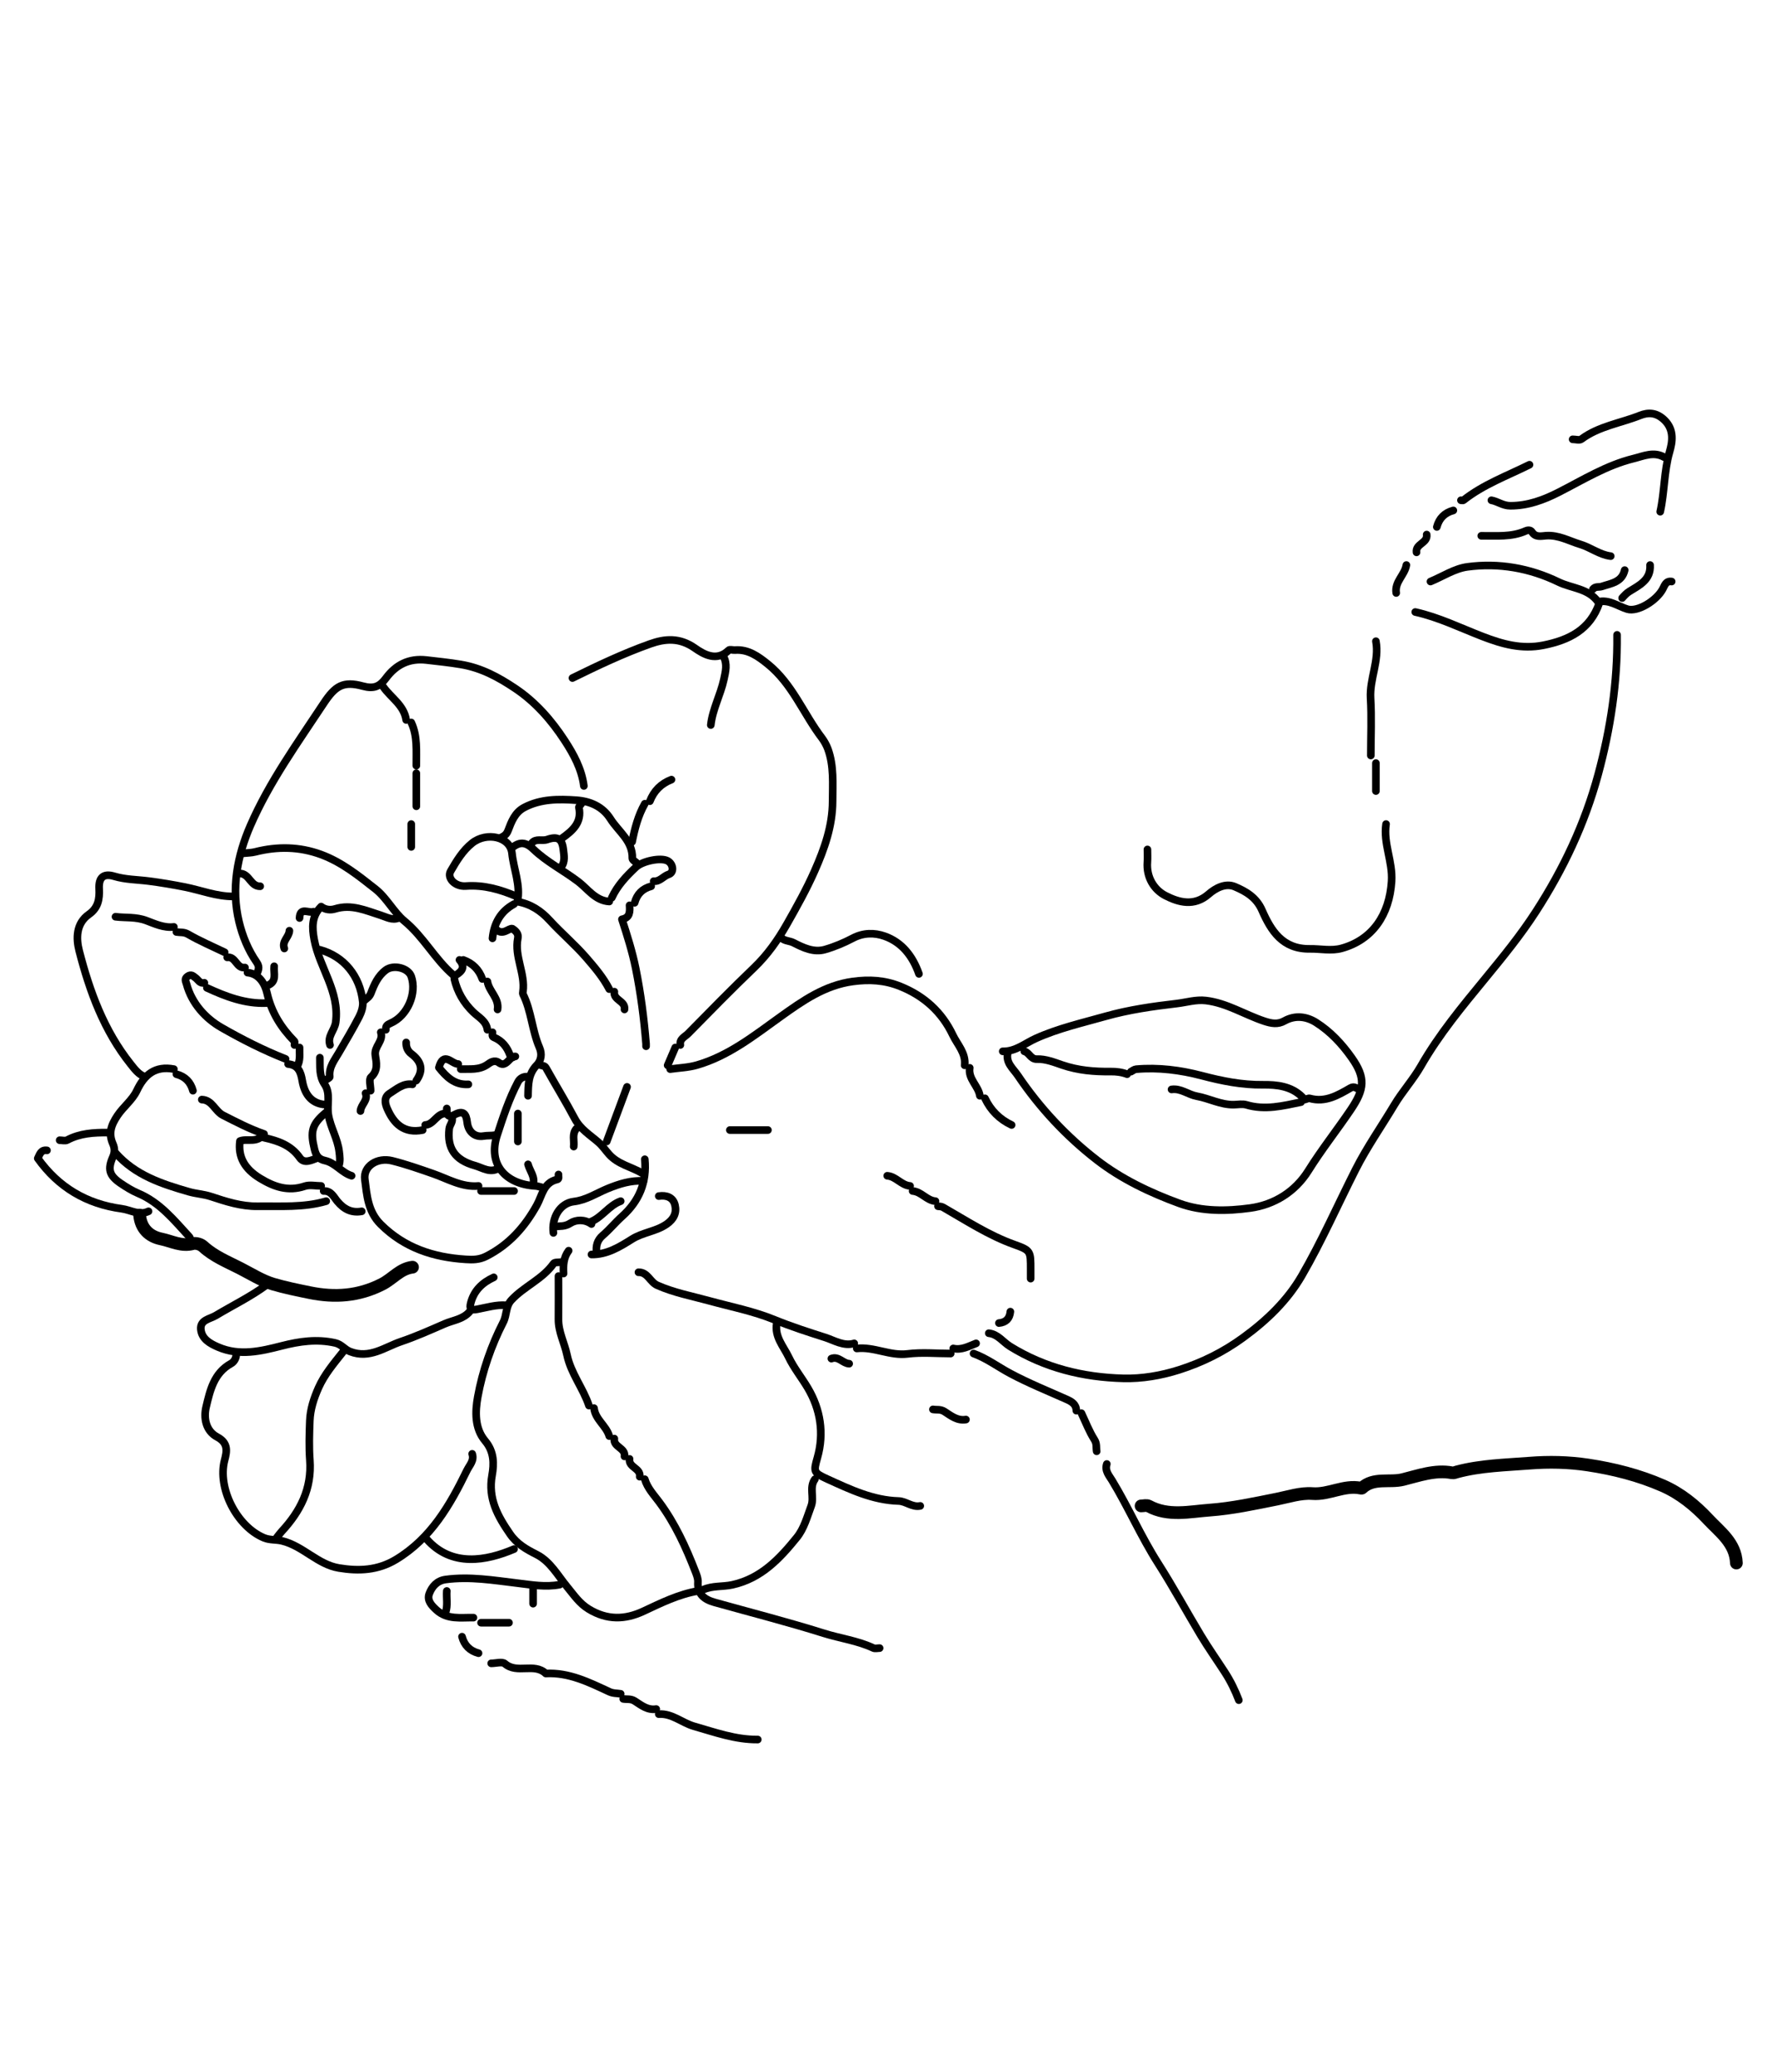 <svg version="1.1" id="Layer_1" xmlns="http://www.w3.org/2000/svg" xmlns:xlink="http://www.w3.org/1999/xlink" x="0px" y="0px"
	 width="100%" viewBox="0 0 700 816" enable-background="new 0 0 700 816" xml:space="preserve">
<path fill="none" opacity="1" stroke="#000000" stroke-linecap="round" stroke-linejoin="round" stroke-width="3"
	d="
M637,250 
	C637.215,268.704 634.424,286.978 629.539,305.011 
	C624.296,324.369 615.862,342.219 605.007,359.005 
	C599.048,368.22 592.156,376.671 585.187,385.153 
	C576.106,396.205 566.923,407.241 559.711,419.834 
	C556.722,425.052 552.354,429.909 549.231,435.138 
	C544.177,443.598 538.478,451.699 534.018,460.509 
	C526.95,474.474 520.622,488.86 512.791,502.379 
	C507.157,512.103 499.031,519.937 489.676,526.742 
	C481.818,532.458 473.504,536.549 464.476,539.425 
	C457.377,541.686 449.814,542.968 442.506,542.778 
	C426.719,542.368 411.633,538.7 397.88,530.193 
	C395.114,528.482 393.091,525.379 389.5,525 
"/>
<path fill="none" opacity="1" stroke="#000000" stroke-linecap="round" stroke-linejoin="round" stroke-width="5"
	d="
M684,615.5 
	C683.696,607.553 677.393,603.139 672.788,598.198 
	C667.816,592.865 661.896,588.045 654.987,585.03 
	C645.565,580.918 635.711,578.429 625.517,576.886 
	C617.825,575.722 610.117,575.577 602.513,576.172 
	C592.994,576.918 583.343,577.103 574.022,579.584 
	C573.349,579.764 572.646,580.093 572.006,579.97 
	C565.291,578.68 558.685,581.135 552.652,582.618 
	C547.325,583.927 541.088,581.68 536.49,585.99 
	C536.401,586.073 536.161,586.029 536.001,585.996 
	C529.455,584.656 523.551,588.644 516.989,588.15 
	C512.346,587.8 507.592,589.403 503.062,590.311 
	C494.236,592.081 485.33,594.018 476.475,594.66 
	C468.625,595.228 460.216,597.271 452.469,593.056 
	C451.698,592.636 450.5,593 449.5,593 
"/>
<path fill="none" opacity="1" stroke="#000000" stroke-linecap="round" stroke-linejoin="round" stroke-width="3"
	d="
M397,414.5 
	C396.05,418.515 399.066,420.717 400.963,423.525 
	C409.587,436.295 420.044,447.485 432.13,456.833 
	C441.805,464.316 453.041,469.657 464.55,473.863 
	C473.496,477.133 483.262,476.975 492.461,475.716 
	C501.888,474.427 510.181,469.347 515.421,460.951 
	C520.576,452.691 526.621,445.086 532.061,437.041 
	C537.581,428.876 538.011,424.402 532.464,416.525 
	C528.63,411.081 524.034,406.17 518.421,402.625 
	C514.731,400.294 510.255,399.627 506.004,402.008 
	C503.314,403.515 500.833,403.049 497.968,402.097 
	C490.26,399.535 483.263,394.961 475.001,393.994 
	C471.091,393.536 467.313,394.749 463.522,395.189 
	C454.122,396.28 444.635,397.63 435.555,400.196 
	C426.302,402.811 416.837,404.944 407.975,408.945 
	C403.755,410.85 400.023,414.126 395,414 
"/>
<path fill="none" opacity="1" stroke="#000000" stroke-linecap="round" stroke-linejoin="round" stroke-width="3"
	d="
M546,324.5 
	C544.855,332.161 548.667,339.26 548.179,347.011 
	C547.347,360.206 540.659,370.096 528.485,373.446 
	C524.412,374.567 520.155,373.585 516.002,373.648 
	C505.239,373.81 500.69,366.543 497.135,358.441 
	C494.913,353.378 490.789,351.013 486.431,349.163 
	C482.765,347.607 478.825,349.726 476.096,352.11 
	C470.406,357.082 464.272,355.334 459.148,352.712 
	C454.584,350.377 451.531,345.47 451.981,339.499 
	C452.106,337.841 452,336.167 452,334.5 
"/>
<path fill="none" opacity="1" stroke="#000000" stroke-linecap="round" stroke-linejoin="round" stroke-width="3"
	d="
M105,506 
	C98.711,510.629 91.682,514.025 85.015,518.025 
	C82.672,519.431 78.761,519.732 79.119,523.489 
	C79.483,527.303 82.771,529.101 86.006,530.487 
	C94.397,534.082 102.725,532.089 110.993,529.974 
	C117.951,528.194 124.81,527.197 132.04,528.823 
	C134.561,529.391 135.676,531.363 137.912,532.227 
	C145.637,535.212 151.578,530.457 157.935,528.308 
	C163.745,526.345 169.463,523.782 175.137,521.314 
	C178.511,519.847 182.367,519.555 185,516.5 
"/>
<path fill="none" opacity="1" stroke="#000000" stroke-linecap="round" stroke-linejoin="round" stroke-width="3"
	d="
M380,419.5 
	C380.56,414.727 377.134,411.365 375.332,407.58 
	C371.045,398.576 364.057,392.189 354.547,388.383 
	C348.393,385.92 342.349,385.634 335.998,386.485 
	C324.915,387.969 316.233,394.07 307.417,400.384 
	C297.096,407.777 287.008,415.839 274.48,419.43 
	C271.113,420.395 267.5,420.5 264,421 
"/>
<path fill="none" opacity="1" stroke="#000000" stroke-linecap="round" stroke-linejoin="round" stroke-width="3"
	d="
M268,411.5 
	C267.599,409.066 269.8,408.294 271.037,407.037 
	C279.633,398.301 288.202,389.53 297.049,381.052 
	C302.305,376.015 306.404,370.191 309.945,363.969 
	C313.852,357.105 317.711,350.167 320.903,342.957 
	C324.755,334.254 327.966,325.235 327.977,315.5 
	C327.985,308.612 328.574,301.696 326.133,294.952 
	C325.55,293.34 324.542,291.638 323.795,290.656 
	C316.507,281.073 312.136,269.312 302.476,261.529 
	C298.718,258.501 294.782,255.601 289.499,255.991 
	C288.671,256.053 287.477,255.639 287.055,256.055 
	C282.285,260.755 277.031,257.528 273.707,255.204 
	C267.669,250.981 261.966,251.466 256.029,253.583 
	C245.55,257.319 235.484,262.088 225.5,267 
"/>
<path fill="none" opacity="1" stroke="#000000" stroke-linecap="round" stroke-linejoin="round" stroke-width="3"
	d="
M221,497 
	C220,497.167 218.49,496.973 218.078,497.555 
	C213.711,503.733 206.458,506.522 201.441,511.945 
	C199.102,514.473 199.731,517.758 198.258,520.632 
	C193.526,529.871 190.069,539.821 188.207,550.038 
	C187.153,555.818 186.916,562.435 191.109,567.408 
	C194.694,571.66 194.649,576.458 193.831,580.969 
	C192.172,590.125 196.064,597.035 200.909,604.063 
	C203.651,608.039 207.28,610.063 211.418,612.161 
	C216.785,614.882 219.735,620.448 223.506,624.995 
	C226.073,628.089 228.211,631.374 231.918,633.635 
	C239.154,638.049 246.218,637.863 253.485,634.468 
	C260.448,631.215 267.319,627.785 275,626.5 
"/>
<path fill="none" opacity="1" stroke="#000000" stroke-linecap="round" stroke-linejoin="round" stroke-width="3"
	d="
M230,309.5 
	C229.141,302.816 225.962,297.006 222.407,291.561 
	C217.208,283.598 210.901,276.405 202.945,271.082 
	C196.444,266.731 189.712,263.024 181.557,261.657 
	C177.034,260.899 172.545,260.44 168.01,259.913 
	C161.121,259.111 155.971,261.752 152.048,267.035 
	C149.614,270.314 147.332,271.384 142.947,270.196 
	C135.222,268.103 132.11,270.001 127.491,276.994 
	C117.18,292.607 106.153,307.859 98.653,325.067 
	C93.435,337.04 91.024,349.924 94.158,362.962 
	C95.499,368.543 97.75,374.127 101.105,378.927 
	C102.573,381.029 101.575,382.333 101,384 
"/>
<path fill="none" opacity="1" stroke="#000000" stroke-linecap="round" stroke-linejoin="round" stroke-width="3"
	d="
M306,521 
	C304.984,526.339 308.672,530.202 310.68,534.414 
	C312.714,538.681 315.86,542.57 318.26,546.641 
	C323.165,554.962 324.738,564.341 321.996,573.999 
	C320.403,579.607 320.43,579.932 326.012,582.473 
	C334.955,586.543 343.843,590.78 353.998,591.071 
	C356.872,591.154 359.355,593.66 362.5,593 
"/>
<path fill="none" opacity="1" stroke="#000000" stroke-linecap="round" stroke-linejoin="round" stroke-width="3"
	d="
M128.5,473 
	C119.643,475.6 110.543,474.892 101.5,475.011 
	C95.014,475.096 89.027,473.135 82.955,471.136 
	C80.25,470.246 77.311,470.118 74.417,469.288 
	C63.604,466.185 53.223,462.759 45.5,454 
"/>
<path fill="none" opacity="1" stroke="#000000" stroke-linecap="round" stroke-linejoin="round" stroke-width="3"
	d="
M93,534 
	C92.785,535.301 92.03,536.384 90.98,536.964 
	C84.25,540.681 82.729,547.581 81.191,554.045 
	C80.16,558.378 81.037,563.461 85.567,565.875 
	C89.961,568.217 89.419,571.433 88.477,574.994 
	C85.567,585.997 93.302,601.125 103.971,605.569 
	C106.299,606.539 108.697,606.194 111.057,606.764 
	C119.389,608.775 125.086,616.062 133.508,617.453 
	C141.32,618.744 148.842,618.44 156.048,614.08 
	C169.768,605.78 177.262,592.732 183.962,578.981 
	C184.946,576.962 186.896,575.147 186,572.5 
"/>
<path fill="none" opacity="1" stroke="#000000" stroke-linecap="round" stroke-linejoin="round" stroke-width="3"
	d="
M436,576.5 
	C435.104,579.147 436.916,581.074 438.062,582.962 
	C444.535,593.626 449.488,605.088 456.238,615.667 
	C462.114,624.875 467.383,634.57 473.034,643.979 
	C476.007,648.929 479.357,653.651 482.492,658.505 
	C484.726,661.965 486.539,665.647 488,669.5 
"/>
<path fill="none" opacity="1" stroke="#000000" stroke-linecap="round" stroke-linejoin="round" stroke-width="3"
	d="
M630,237.5 
	C626.371,247.939 618.137,252.052 608.016,254.078 
	C599.465,255.789 591.814,253.651 583.956,250.615 
	C575.212,247.236 566.734,243.049 557.5,241 
"/>
<path fill="none" opacity="1" stroke="#000000" stroke-linecap="round" stroke-linejoin="round" stroke-width="3"
	d="
M135,532.5 
	C131.481,536.928 127.808,541.229 125.471,546.487 
	C123.616,550.66 122.218,554.951 122.045,559.502 
	C121.849,564.661 121.688,569.856 122.064,574.995 
	C122.884,586.188 118.324,595.101 111.008,603.007 
	C110.285,603.788 109.667,604.667 109,605.5 
"/>
<path fill="none" opacity="1" stroke="#000000" stroke-linecap="round" stroke-linejoin="round" stroke-width="3"
	d="
M254,582.5 
	C255.028,585.992 257.567,588.648 259.622,591.409 
	C265.925,599.874 270.206,609.288 273.978,619.009 
	C274.471,620.28 275.019,621.689 274.937,622.996 
	C274.634,627.808 277.478,629.866 281.502,630.994 
	C295.831,635.009 310.268,638.679 324.455,643.144 
	C330.947,645.187 337.791,646.037 344.02,648.957 
	C344.704,649.277 345.667,649 346.5,649 
"/>
<path fill="none" opacity="1" stroke="#000000" stroke-linecap="round" stroke-linejoin="round" stroke-width="3"
	d="
M92,353 
	C85.373,353.062 79.269,350.591 72.935,349.323 
	C68.242,348.384 63.351,347.557 58.508,346.94 
	C54,346.365 49.425,346.396 44.981,345.064 
	C40.803,343.811 38.828,345.494 39.052,349.997 
	C39.254,354.056 38.691,357.467 35.034,360.048 
	C29.888,363.677 29.952,369.596 31.201,374.448 
	C35.316,390.425 40.963,405.863 51.468,419.025 
	C53.063,421.023 54.523,423.041 57,424 
"/>
<path fill="none" opacity="1" stroke="#000000" stroke-linecap="round" stroke-linejoin="round" stroke-width="3"
	d="
M655.5,180 
	C651.397,177.698 647.396,179.619 643.517,180.57 
	C632.863,183.183 623.604,188.964 613.941,193.883 
	C608.106,196.853 601.911,199.166 595,199.171 
	C592.048,199.173 590.05,197.478 587.5,197 
"/>
<path fill="none" opacity="1" stroke="#000000" stroke-linecap="round" stroke-linejoin="round" stroke-width="3"
	d="
M658.5,229 
	C656.208,228.687 655.789,230.468 654.973,231.985 
	C652.521,236.545 645.083,241.119 641.041,239.867 
	C637.225,238.686 633.862,235.972 629.5,237 
	C625.704,231.678 619.122,231.702 613.915,229.175 
	C602.672,223.72 590.439,221.556 578.029,223.219 
	C573.018,223.89 568.333,227 563.5,229 
"/>
<path fill="none" opacity="1" stroke="#000000" stroke-linecap="round" stroke-linejoin="round" stroke-width="3"
	d="
M513,432 
	C508.69,427.679 502.936,427.101 497.502,427.164 
	C489.219,427.261 481.396,425.684 473.473,423.604 
	C465.016,421.385 456.315,420.251 447.503,421.036 
	C446.812,421.097 446.167,421.667 445.5,422 
"/>
<path fill="none" opacity="1" stroke="#000000" stroke-linecap="round" stroke-linejoin="round" stroke-width="3"
	d="
M192,405.5 
	C191.573,402.061 188.531,400.6 186.432,398.57 
	C182.62,394.884 180.175,390.604 178.97,385.507 
	C178.853,385.012 179.314,384.585 178.556,383.935 
	C171.27,377.687 166.872,368.921 159.273,362.669 
	C155.156,359.281 152.346,353.604 147.914,350.109 
	C141.277,344.873 134.602,339.496 126.497,336.509 
	C117.952,333.361 109.275,333.237 100.493,335.472 
	C99.044,335.84 97.5,335.833 96,336 
"/>
<path fill="none" opacity="1" stroke="#000000" stroke-linecap="round" stroke-linejoin="round" stroke-width="3"
	d="
M321,582.5 
	C318.666,585.738 320.834,589.573 319.551,593.019 
	C317.955,597.304 316.73,601.914 313.899,605.418 
	C307.131,613.795 299.794,621.594 288.516,624.072 
	C284.692,624.913 280.663,624.351 277,626 
"/>
<path fill="none" opacity="1" stroke="#000000" stroke-linecap="round" stroke-linejoin="round" stroke-width="3"
	d="
M208,431.5 
	C208.094,427.187 208.013,422.931 211.435,419.437 
	C213.217,417.617 213.587,415.024 212.496,412.502 
	C209.569,405.736 209.337,398.139 206.017,391.492 
	C205.884,391.225 205.962,390.828 206.006,390.501 
	C206.969,383.344 202.579,376.705 203.98,369.496 
	C204.227,368.23 203.873,367.013 201.849,365.703 
	C200.5,365.323 198,368.586 195.5,366 
"/>
<path fill="none" opacity="1" stroke="#000000" stroke-linecap="round" stroke-linejoin="round" stroke-width="3"
	d="
M362,383.5 
	C359.573,376.634 355.396,371.093 348.45,368.642 
	C344.485,367.243 340.114,367.243 335.963,369.43 
	C332.475,371.269 328.76,372.822 324.976,373.916 
	C320.563,375.192 316.34,373.168 312.625,371.257 
	C311.08,370.462 309.307,370.602 308,369.5 
"/>
<path fill="none" opacity="1" stroke="#000000" stroke-linecap="round" stroke-linejoin="round" stroke-width="5"
	d="
M162.5,499 
	C157.634,499.567 154.659,503.581 150.585,505.666 
	C141.319,510.409 131.907,511.043 121.997,509.016 
	C117.161,508.027 112.224,507.025 107.6,505.661 
	C103.16,504.351 98.86,501.607 94.546,499.41 
	C89.567,496.876 84.257,494.712 80.095,490.897 
	C78.7,489.618 76.703,489.518 76.056,489.699 
	C71.527,490.964 67.602,488.729 63.523,487.889 
	C58.694,486.894 55.504,483.751 55,478.5 
"/>
<path fill="none" opacity="1" stroke="#000000" stroke-linecap="round" stroke-linejoin="round" stroke-width="3"
	d="
M336.5,529 
	C332.335,530.243 328.597,527.796 325.101,526.683 
	C318.399,524.55 311.591,522.351 305.12,519.706 
	C296.744,516.28 287.99,514.599 279.431,512.252 
	C272.542,510.362 265.565,509.072 258.938,506.14 
	C256.005,504.843 255.169,500.914 251.5,501 
"/>
<path fill="none" opacity="1" stroke="#000000" stroke-linecap="round" stroke-linejoin="round" stroke-width="3"
	d="
M212.5,419 
	C213.068,419.941 214.395,419.301 215.047,420.474 
	C218.784,427.194 222.838,433.743 226.436,440.534 
	C228.607,444.631 232.456,446.973 235.693,449.777 
	C237.391,451.248 238.533,453.006 239.927,454.565 
	C243.502,458.562 248.7,459.442 253,462 
"/>
<path fill="none" opacity="1" stroke="#000000" stroke-linecap="round" stroke-linejoin="round" stroke-width="3"
	d="
M80.5,387 
	C78.697,387.448 78.095,385.809 76.984,385.023 
	C76.12,384.413 75.377,383.47 73.96,384.442 
	C72.487,385.453 73.188,386.386 73.487,387.503 
	C75.556,395.224 81.069,401.108 87.213,404.628 
	C95.268,409.244 103.741,413.55 112.5,417 
"/>
<path fill="none" opacity="1" stroke="#000000" stroke-linecap="round" stroke-linejoin="round" stroke-width="3"
	d="
M220,462.5 
	C219.899,463.183 220.38,464.259 219.49,464.457 
	C214.076,465.663 213.594,470.715 211.506,474.503 
	C206.765,483.104 200.583,490.101 191.59,494.678 
	C188.737,496.13 186.158,496.084 183.505,495.92 
	C170.781,495.131 159.288,491.419 149.926,482.074 
	C144.887,477.045 144.522,470.582 143.723,464.471 
	C143.037,459.219 148.613,455.625 154.477,457.093 
	C159.93,458.458 165.276,460.334 170.608,462.189 
	C176.349,464.186 181.971,467.617 188.5,467 
"/>
<path fill="none" opacity="1" stroke="#000000" stroke-linecap="round" stroke-linejoin="round" stroke-width="3"
	d="
M654,201.5 
	C655.723,193.733 655.444,185.709 657.686,177.91 
	C658.734,174.262 659.706,169.297 655.617,165.378 
	C652.483,162.372 649.264,162.312 646.038,163.596 
	C638.335,166.664 629.841,167.793 622.944,172.925 
	C622.193,173.483 620.667,173 619.5,173 
"/>
<path fill="none" opacity="1" stroke="#000000" stroke-linecap="round" stroke-linejoin="round" stroke-width="3"
	d="
M244.5,667 
	C242.984,666.737 241.573,666.902 239.935,666.139 
	C232.036,662.462 224.124,658.508 215,659 
	C210.422,654.646 203.697,659.296 198.885,655.133 
	C197.837,654.225 195.333,655 193.5,655 
"/>
<path fill="none" opacity="1" stroke="#000000" stroke-linecap="round" stroke-linejoin="round" stroke-width="3"
	d="
M634.5,219 
	C630.141,218.456 626.673,215.629 622.539,214.372 
	C618.064,213.012 613.943,210.589 608.996,210.948 
	C607.098,211.086 604.889,211.697 603.49,209.507 
	C602.871,208.538 601.659,208.778 601.027,209.061 
	C595.372,211.59 589.401,210.929 583.5,211 
"/>
<path fill="none" opacity="1" stroke="#000000" stroke-linecap="round" stroke-linejoin="round" stroke-width="3"
	d="
M240,389.5 
	C237.619,384.888 234.25,380.932 230.909,377.079 
	C226.443,371.927 221.166,367.486 216.554,362.45 
	C213.056,358.63 209.08,355.978 203.828,355.057 
	C205.151,348.475 202.339,342.371 201.688,336.032 
	C201.009,329.42 191.632,327.475 185.995,331.993 
	C182.266,334.982 179.871,338.996 177.535,343.02 
	C175.969,345.719 179.176,349.225 183.494,348.912 
	C190.619,348.395 197.112,350.272 203.5,353 
"/>
<path fill="none" opacity="1" stroke="#000000" stroke-linecap="round" stroke-linejoin="round" stroke-width="3"
	d="
M512.5,434 
	C505.386,435.461 498.316,437.265 490.98,435.067 
	C489.451,434.608 487.666,434.976 486,435.005 
	C480.861,435.092 476.332,432.547 471.469,431.669 
	C468.023,431.046 465.172,428.477 461.5,429 
"/>
<path fill="none" opacity="1" stroke="#000000" stroke-linecap="round" stroke-linejoin="round" stroke-width="3"
	d="
M220,502.5 
	C220,508.167 220.039,513.834 219.988,519.5 
	C219.943,524.484 222.364,528.851 223.352,533.531 
	C224.9,540.863 229.699,546.607 232,553.5 
"/>
<path fill="none" opacity="1" stroke="#000000" stroke-linecap="round" stroke-linejoin="round" stroke-width="3"
	d="
M248,356.5 
	C248.155,358.963 248.23,361.383 244.999,362.001 
	C247.067,368.397 249.084,374.707 250.438,381.411 
	C252.426,391.254 253.681,401.063 254.497,411 
	C254.524,411.331 254.5,411.667 254.5,412 
"/>
<path fill="none" opacity="1" stroke="#000000" stroke-linecap="round" stroke-linejoin="round" stroke-width="3"
	d="
M79.5,433 
	C83.646,433.14 84.616,437.538 87.901,439.196 
	C93.085,441.812 98.227,444.54 104.013,446.53 
	C101.204,450.368 97.361,448.167 94.523,449.329 
	C93.672,455.62 96.401,460.339 102.481,464.032 
	C107.979,467.372 113.517,469.301 120.034,467.101 
	C121.979,466.445 124.333,467 126.5,467 
"/>
<path fill="none" opacity="1" stroke="#000000" stroke-linecap="round" stroke-linejoin="round" stroke-width="3"
	d="
M152,405.5 
	C151.886,404.042 152.405,403.552 153.946,402.877 
	C160.593,399.967 164.295,391.075 162,384.5 
	C160.822,381.125 154.999,379.727 151.985,381.98 
	C148.89,384.295 147.407,387.691 146.134,391.051 
	C145.543,392.608 144.471,393.114 143.5,394 
"/>
<path fill="none" opacity="1" stroke="#000000" stroke-linecap="round" stroke-linejoin="round" stroke-width="3"
	d="
M18.5,453 
	C16.204,452.683 15.679,454.431 14.883,456.151 
	C23.03,467.567 34.102,474.12 48.001,475.995 
	C51.486,476.466 54.8,478.762 58.5,477 
"/>
<path fill="none" opacity="1" stroke="#000000" stroke-linecap="round" stroke-linejoin="round" stroke-width="3"
	d="
M542,252.5 
	C543.419,260.185 539.453,267.342 539.904,275.006 
	C540.345,282.48 540,290 540,297.5 
"/>
<path fill="none" opacity="1" stroke="#000000" stroke-linecap="round" stroke-linejoin="round" stroke-width="3"
	d="
M424,555.5 
	C423.913,552.892 422.113,551.902 420.013,550.972 
	C412.647,547.711 405.161,544.657 398.059,540.888 
	C393.192,538.305 388.751,534.909 383.5,533 
"/>
<path fill="none" opacity="1" stroke="#000000" stroke-linecap="round" stroke-linejoin="round" stroke-width="3"
	d="
M233,494 
	C239.117,494.09 244.09,491.009 248.966,487.946 
	C253.216,485.276 258.366,484.952 262.556,482.081 
	C265.448,480.099 266.625,477.562 265.891,474.526 
	C265.159,471.499 262.544,470.538 259.5,471 
"/>
<path fill="none" opacity="1" stroke="#000000" stroke-linecap="round" stroke-linejoin="round" stroke-width="3"
	d="
M68.5,421 
	C61.195,419.617 56.911,423.091 53.909,429.457 
	C52.143,433.202 48.604,435.79 46.246,439.331 
	C43.675,443.192 42.667,446.376 44.498,450.501 
	C45.235,452.161 45.233,453.838 44.498,455.499 
	C42.325,460.408 42.96,462.876 47.52,465.97 
	C49.737,467.475 52.062,468.914 54.519,469.955 
	C62.999,473.547 68.547,480.489 74.526,486.976 
	C75.229,487.74 74.845,488.497 75,489.25 
"/>
<path fill="none" opacity="1" stroke="#000000" stroke-linecap="round" stroke-linejoin="round" stroke-width="3"
	d="
M444,423 
	C441.905,422.202 439.756,421.94 437.5,421.967 
	C431.012,422.044 424.742,421.536 418.376,419.365 
	C415.412,418.354 411.928,416.941 408.503,417.07 
	C405.951,417.166 405.482,414.475 403.5,414 
"/>
<path fill="none" opacity="1" stroke="#000000" stroke-linecap="round" stroke-linejoin="round" stroke-width="3"
	d="
M253.5,465 
	C248.491,464.798 244.093,466.113 239.323,468.068 
	C235.062,469.814 230.987,472.576 226.019,473.159 
	C220.516,473.804 217.198,479.622 218,485.5 
"/>
<path fill="none" opacity="1" stroke="#000000" stroke-linecap="round" stroke-linejoin="round" stroke-width="3"
	d="
M298.5,685 
	C289.743,685.091 281.703,682.145 273.418,679.788 
	C268.647,678.43 264.765,674.637 259.5,675 
"/>
<path fill="none" opacity="1" stroke="#000000" stroke-linecap="round" stroke-linejoin="round" stroke-width="3"
	d="
M374.5,533 
	C368.833,533 363.097,532.445 357.518,533.141 
	C350.566,534.008 344.308,530.251 337.5,531 
"/>
<path fill="none" opacity="1" stroke="#000000" stroke-linecap="round" stroke-linejoin="round" stroke-width="3"
	d="
M157,361.5 
	C154.474,362.519 152.229,361.125 150.022,360.429 
	C144.128,358.571 138.465,355.904 131.973,357.913 
	C130.267,358.441 128.156,358.311 126.5,357 
	C122.698,360.793 122.89,365.289 123.779,370.041 
	C125.843,381.064 133.835,390.423 132.241,402.532 
	C131.82,405.731 128.825,408.091 130,411.5 
"/>
<path fill="none" opacity="1" stroke="#000000" stroke-linecap="round" stroke-linejoin="round" stroke-width="3"
	d="
M251,340 
	C250.333,339.333 249.075,338.652 249.091,338.002 
	C249.261,331.105 243.653,327.491 240.499,322.501 
	C237.366,317.546 232.437,315.475 226.993,315.097 
	C220.029,314.613 212.991,314.566 206.492,317.985 
	C202.796,319.93 201.458,323.602 200.138,327.053 
	C199.451,328.85 198.343,329.343 197,330 
"/>
<path fill="none" opacity="1" stroke="#000000" stroke-linecap="round" stroke-linejoin="round" stroke-width="3"
	d="
M168,606 
	C177.873,617.335 191.69,614.607 202.5,610 
"/>
<path fill="none" opacity="1" stroke="#000000" stroke-linecap="round" stroke-linejoin="round" stroke-width="3"
	d="
M406,503.5 
	C406,502.333 406,501.167 406,500 
	C406,492.644 406.081,492.416 399.481,490.053 
	C389.468,486.469 380.657,480.672 371.53,475.447 
	C370.797,475.027 370.183,475.101 369.5,475 
"/>
<path fill="none" opacity="1" stroke="#000000" stroke-linecap="round" stroke-linejoin="round" stroke-width="3"
	d="
M220.5,624 
	C214.962,625.085 209.464,624.096 204.007,623.443 
	C194.527,622.31 185.097,620.695 175.499,621.994 
	C172.138,622.449 170.153,624.774 169.108,627.541 
	C168.098,630.215 169.993,632.228 171.978,634.025 
	C176.27,637.91 181.479,636.906 186.5,637 
"/>
<path fill="none" opacity="1" stroke="#000000" stroke-linecap="round" stroke-linejoin="round" stroke-width="3"
	d="
M126,374 
	C135.451,376.561 141.85,384.335 142.9,394.51 
	C143.099,396.438 142.353,398.683 141.432,400.465 
	C138.965,405.235 136.177,409.839 133.496,414.498 
	C131.787,417.469 129.466,420.174 129.904,424.011 
	C129.951,424.43 128.667,425 128,425.5 
"/>
<path fill="none" opacity="1" stroke="#000000" stroke-linecap="round" stroke-linejoin="round" stroke-width="3"
	d="
M178,440 
	C178.611,441.71 177.13,442.923 176.95,444.494 
	C176.079,452.137 179.179,456.791 187.008,458.972 
	C190.09,459.831 193.075,462.118 196.5,460 
"/>
<path fill="none" opacity="1" stroke="#000000" stroke-linecap="round" stroke-linejoin="round" stroke-width="3"
	d="
M162.5,427 
	C158.835,426.456 156.267,428.839 153.533,430.553 
	C151.235,431.994 151.577,434.33 152.512,436.495 
	C155.157,442.614 159.23,446.455 166.5,445 
"/>
<path fill="none" opacity="1" stroke="#000000" stroke-linecap="round" stroke-linejoin="round" stroke-width="3"
	d="
M194.5,503 
	C190.06,505.037 186.784,508.08 185.473,512.993 
	C184.794,515.534 185.447,516.052 188.013,515.567 
	C191.803,514.85 195.56,513.683 199.5,514 
"/>
<path fill="none" opacity="1" stroke="#000000" stroke-linecap="round" stroke-linejoin="round" stroke-width="3"
	d="
M602.5,183 
	C593.682,187.386 584.328,190.774 576.484,196.98 
	C576.279,197.142 575.833,197 575.5,197 
"/>
<path fill="none" opacity="1" stroke="#000000" stroke-linecap="round" stroke-linejoin="round" stroke-width="3"
	d="
M285,258.5 
	C286.578,261.5 285.85,264.342 285.156,267.534 
	C283.824,273.659 280.698,279.231 280,285.5 
"/>
<path fill="none" opacity="1" stroke="#000000" stroke-linecap="round" stroke-linejoin="round" stroke-width="3"
	d="
M208,424 
	C206.209,423.752 204.775,424.661 204.051,426.027 
	C200.502,432.723 198.131,440.025 195.815,447.103 
	C192.134,458.35 198.983,466.346 210.999,467.016 
	C211.756,467.058 212.5,467.333 213.25,467.5 
"/>
<path fill="none" opacity="1" stroke="#000000" stroke-linecap="round" stroke-linejoin="round" stroke-width="3"
	d="
M105,395 
	C96.565,395.356 88.965,392.442 81.5,389 
"/>
<path fill="none" opacity="1" stroke="#000000" stroke-linecap="round" stroke-linejoin="round" stroke-width="3"
	d="
M150,406.5 
	C151.175,409.909 147.337,412.018 147.837,415.523 
	C148.234,418.301 149.077,421.524 146.142,424.158 
	C145.23,424.976 146,427.667 146,429.5 
"/>
<path fill="none" opacity="1" stroke="#000000" stroke-linecap="round" stroke-linejoin="round" stroke-width="3"
	d="
M257.5,347 
	C259.939,347.219 261.301,345.006 263.436,344.304 
	C265.666,343.571 265.194,340.163 263,339 
	C260.269,337.552 253.028,339.085 250.484,341.483 
	C246.722,345.028 243.184,348.722 241,353.5 
"/>
<path fill="none" opacity="1" stroke="#000000" stroke-linecap="round" stroke-linejoin="round" stroke-width="3"
	d="
M68.5,365 
	C64.62,365.509 60.795,363.688 57.676,362.528 
	C53.438,360.951 49.527,361.503 45.5,361 
"/>
<path fill="none" opacity="1" stroke="#000000" stroke-linecap="round" stroke-linejoin="round" stroke-width="3"
	d="
M254,456.5 
	C254.879,465.552 251.778,472.98 245.021,479.024 
	C242.39,481.377 240.133,484.155 237.459,486.452 
	C235.247,488.352 234.694,490.578 235,493.25 
"/>
<path fill="none" opacity="1" stroke="#000000" stroke-linecap="round" stroke-linejoin="round" stroke-width="3"
	d="
M221,341.5 
	C222.739,339.367 222.164,336.792 221.905,334.511 
	C221.423,330.266 219.677,329.167 215.538,330.608 
	C213.526,331.308 211.13,330.02 209.5,332 
"/>
<path fill="none" opacity="1" stroke="#000000" stroke-linecap="round" stroke-linejoin="round" stroke-width="3"
	d="
M104,448 
	C109.483,449.237 114.577,450.897 118.107,455.925 
	C119.822,458.367 122.667,456.876 125,456 
"/>
<path fill="none" opacity="1" stroke="#000000" stroke-linecap="round" stroke-linejoin="round" stroke-width="3"
	d="
M247,428 
	C244.333,435.167 241.667,442.333 239,449.5 
"/>
<path fill="none" opacity="1" stroke="#000000" stroke-linecap="round" stroke-linejoin="round" stroke-width="3"
	d="
M535.5,429 
	C534.36,428.644 533.535,427.546 531.969,428.446 
	C527.056,431.272 522.116,434.241 515.988,432.544 
	C515.412,432.384 514.667,432.833 514,433 
"/>
<path fill="none" opacity="1" stroke="#000000" stroke-linecap="round" stroke-linejoin="round" stroke-width="3"
	d="
M126,416.5 
	C126.113,420.105 125.617,423.673 127.913,427.059 
	C130.318,430.606 128.681,435.015 129.36,439.024 
	C130.212,444.052 133.018,448.397 133.614,453.487 
	C133.839,455.403 134.1,457.167 133.5,459 
"/>
<path fill="none" opacity="1" stroke="#000000" stroke-linecap="round" stroke-linejoin="round" stroke-width="3"
	d="
M240,355 
	C234.519,354.691 231.457,349.96 227.759,347.158 
	C221.954,342.762 215.33,339.429 210.099,334.398 
	C206.932,331.352 204.492,331.466 201.5,334 
"/>
<path fill="none" opacity="1" stroke="#000000" stroke-linecap="round" stroke-linejoin="round" stroke-width="3"
	d="
M42.5,446 
	C36.971,445.958 31.523,446.245 26.469,448.942 
	C25.691,449.357 24.5,449 23.5,449 
"/>
<path fill="none" opacity="1" stroke="#000000" stroke-linecap="round" stroke-linejoin="round" stroke-width="3"
	d="
M88.5,375 
	C83.667,372.667 78.7,370.563 74.072,367.877 
	C72.433,366.926 71.016,367.263 69.5,367 
"/>
<path fill="none" opacity="1" stroke="#000000" stroke-linecap="round" stroke-linejoin="round" stroke-width="3"
	d="
M180.5,419 
	C177.96,419.035 174.711,413.746 172.895,420.384 
	C175.814,424.008 179.044,427.332 184.5,427 
"/>
<path fill="none" opacity="1" stroke="#000000" stroke-linecap="round" stroke-linejoin="round" stroke-width="3"
	d="
M128.5,438 
	C122.838,442.678 122.166,445.529 123.88,452.529 
	C124.516,455.127 125.492,456.474 127.996,457.02 
	C132.102,457.914 134.561,461.768 138.5,463 
"/>
<path fill="none" opacity="1" stroke="#000000" stroke-linecap="round" stroke-linejoin="round" stroke-width="3"
	d="
M113.5,419 
	C117.445,419.38 118.476,422.068 119.051,425.492 
	C120.09,431.684 123.363,434.807 128.5,435 
"/>
<path fill="none" opacity="1" stroke="#000000" stroke-linecap="round" stroke-linejoin="round" stroke-width="3"
	d="
M162,284.5 
	C164.551,289.945 163.935,295.763 164,301.5 
"/>
<path fill="none" opacity="1" stroke="#000000" stroke-linecap="round" stroke-linejoin="round" stroke-width="3"
	d="
M195,447 
	C193.512,447.272 192.016,447.091 190.475,447.356 
	C187.025,447.949 184.446,445.631 184.04,441.995 
	C183.657,438.564 182.488,437.096 178.988,438.978 
	C176.191,440.482 175.973,438.566 176,436.5 
"/>
<path fill="none" opacity="1" stroke="#000000" stroke-linecap="round" stroke-linejoin="round" stroke-width="3"
	d="
M97.5,383 
	C102.369,383.464 104.465,387.863 105.199,391.069 
	C106.941,398.676 110.7,404.657 115.968,410.031 
	C116.218,410.286 116,411 116,411.5 
"/>
<path fill="none" opacity="1" stroke="#000000" stroke-linecap="round" stroke-linejoin="round" stroke-width="3"
	d="
M201,417 
	C199.743,418.23 198.524,419.941 196.525,418.466 
	C194.722,417.135 193.014,418.49 192.095,419.136 
	C188.742,421.492 185.105,420.887 181.5,421 
"/>
<path fill="none" opacity="1" stroke="#000000" stroke-linecap="round" stroke-linejoin="round" stroke-width="3"
	d="
M254,316.5 
	C251.357,321.174 250.035,326.289 249,331.5 
"/>
<path fill="none" opacity="1" stroke="#000000" stroke-linecap="round" stroke-linejoin="round" stroke-width="3"
	d="
M426,556.5 
	C427.667,560 429.05,563.681 431.119,566.924 
	C432.157,568.552 431.737,569.984 432,571.5 
"/>
<path fill="none" opacity="1" stroke="#000000" stroke-linecap="round" stroke-linejoin="round" stroke-width="3"
	d="
M160,410.5 
	C159.903,412.339 160.619,413.918 162.022,414.971 
	C165.947,417.921 166.971,421.307 164,425.5 
"/>
<path fill="none" opacity="1" stroke="#000000" stroke-linecap="round" stroke-linejoin="round" stroke-width="3"
	d="
M650,222.5 
	C650.363,228.308 645.761,230.475 641.906,232.848 
	C640.647,233.623 639.886,234.529 639,235.5 
"/>
<path fill="none" opacity="1" stroke="#000000" stroke-linecap="round" stroke-linejoin="round" stroke-width="3"
	d="
M302.5,445 
	C297.5,445 292.5,445 287.5,445 
"/>
<path fill="none" opacity="1" stroke="#000000" stroke-linecap="round" stroke-linejoin="round" stroke-width="3"
	d="
M142.5,477 
	C138.474,477.708 135.528,476.21 132.905,473.08 
	C131.517,471.424 130.433,468.821 127.5,469 
"/>
<path fill="none" opacity="1" stroke="#000000" stroke-linecap="round" stroke-linejoin="round" stroke-width="3"
	d="
M229,316.5 
	C228.667,317 227.969,317.575 228.055,317.989 
	C229.275,323.883 225.617,327.057 221.5,330 
"/>
<path fill="none" opacity="1" stroke="#000000" stroke-linecap="round" stroke-linejoin="round" stroke-width="3"
	d="
M640,224.5 
	C638.915,229.318 634.6,229.717 630.98,230.941 
	C629.848,231.324 628.417,230.792 627.5,232 
"/>
<path fill="none" opacity="1" stroke="#000000" stroke-linecap="round" stroke-linejoin="round" stroke-width="3"
	d="
M233,482 
	C230.27,480.073 226.92,480.222 224.632,481.704 
	C222.477,483.101 220.563,482.753 218.5,483 
"/>
<path fill="none" opacity="1" stroke="#000000" stroke-linecap="round" stroke-linejoin="round" stroke-width="3"
	d="
M380.5,559 
	C377.112,559.572 374.563,557.469 372.082,555.872 
	C370.456,554.826 369.016,555.263 367.5,555 
"/>
<path fill="none" opacity="1" stroke="#000000" stroke-linecap="round" stroke-linejoin="round" stroke-width="3"
	d="
M202.5,469 
	C198.167,469 193.833,469 189.5,469 
"/>
<path fill="none" opacity="1" stroke="#000000" stroke-linecap="round" stroke-linejoin="round" stroke-width="3"
	d="
M164,304.5 
	C164,308.833 164,313.167 164,317.5 
"/>
<path fill="none" opacity="1" stroke="#000000" stroke-linecap="round" stroke-linejoin="round" stroke-width="3"
	d="
M258.5,673 
	C255.112,673.572 252.563,671.469 250.082,669.872 
	C248.456,668.826 247.016,669.263 245.5,669 
"/>
<path fill="none" opacity="1" stroke="#000000" stroke-linecap="round" stroke-linejoin="round" stroke-width="3"
	d="
M151,270.5 
	C154.04,274.805 159.136,277.688 160,283.5 
"/>
<path fill="none" opacity="1" stroke="#000000" stroke-linecap="round" stroke-linejoin="round" stroke-width="3"
	d="
M194,406.5 
	C194.101,407.183 193.627,408.126 194.509,408.477 
	C197.813,409.79 199.807,412.409 200.907,415.533 
	C201.589,417.472 202.342,415.799 203,416 
"/>
<path fill="none" opacity="1" stroke="#000000" stroke-linecap="round" stroke-linejoin="round" stroke-width="3"
	d="
M388,432.5 
	C390.245,437.255 393.745,440.755 398.5,443 
"/>
<path fill="none" opacity="1" stroke="#000000" stroke-linecap="round" stroke-linejoin="round" stroke-width="3"
	d="
M202.5,356 
	C197.151,358.916 194.586,363.585 194,369.5 
"/>
<path fill="none" opacity="1" stroke="#000000" stroke-linecap="round" stroke-linejoin="round" stroke-width="3"
	d="
M244.5,473 
	C239.944,474.629 237.366,479.1 233,481 
"/>
<path fill="none" opacity="1" stroke="#000000" stroke-linecap="round" stroke-linejoin="round" stroke-width="3"
	d="
M542,300.5 
	C542,304.167 542,307.833 542,311.5 
"/>
<path fill="none" opacity="1" stroke="#000000" stroke-linecap="round" stroke-linejoin="round" stroke-width="3"
	d="
M234,554.5 
	C234.505,558.982 238.79,561.402 240,565.5 
"/>
<path fill="none" opacity="1" stroke="#000000" stroke-linecap="round" stroke-linejoin="round" stroke-width="3"
	d="
M382,420.5 
	C381.305,424.904 385.376,427.575 386,431.5 
"/>
<path fill="none" opacity="1" stroke="#000000" stroke-linecap="round" stroke-linejoin="round" stroke-width="3"
	d="
M200.5,639 
	C196.833,639 193.167,639 189.5,639 
"/>
<path fill="none" opacity="1" stroke="#000000" stroke-linecap="round" stroke-linejoin="round" stroke-width="3"
	d="
M192,386.5 
	C192.624,390.425 196.695,393.096 196,397.5 
"/>
<path fill="none" opacity="1" stroke="#000000" stroke-linecap="round" stroke-linejoin="round" stroke-width="3"
	d="
M554,222.5 
	C553.376,226.425 549.305,229.096 550,233.5 
"/>
<path fill="none" opacity="1" stroke="#000000" stroke-linecap="round" stroke-linejoin="round" stroke-width="3"
	d="
M204,438.5 
	C204,442.167 204,445.833 204,449.5 
"/>
<path fill="none" opacity="1" stroke="#000000" stroke-linecap="round" stroke-linejoin="round" stroke-width="3"
	d="
M264.5,307 
	C260.412,308.579 257.579,311.412 256,315.5 
"/>
<path fill="none" opacity="1" stroke="#000000" stroke-linecap="round" stroke-linejoin="round" stroke-width="3"
	d="
M182.5,378 
	C186.189,379.311 188.695,381.805 190,385.5 
"/>
<path fill="none" opacity="1" stroke="#000000" stroke-linecap="round" stroke-linejoin="round" stroke-width="3"
	d="
M368.5,473 
	C365.03,472.724 362.97,469.276 359.5,469 
"/>
<path fill="none" opacity="1" stroke="#000000" stroke-linecap="round" stroke-linejoin="round" stroke-width="3"
	d="
M384.5,529 
	C381.601,530.12 378.814,531.746 375.5,531 
"/>
<path fill="none" opacity="1" stroke="#000000" stroke-linecap="round" stroke-linejoin="round" stroke-width="3"
	d="
M162,324.5 
	C162,327.5 162,330.5 162,333.5 
"/>
<path fill="none" opacity="1" stroke="#000000" stroke-linecap="round" stroke-linejoin="round" stroke-width="3"
	d="
M358.5,467 
	C355.03,466.724 352.97,463.276 349.5,463 
"/>
<path fill="none" opacity="1" stroke="#000000" stroke-linecap="round" stroke-linejoin="round" stroke-width="3"
	d="
M176,438.5 
	C172.121,438.026 171.044,442.843 167.5,443 
"/>
<path fill="none" opacity="1" stroke="#000000" stroke-linecap="round" stroke-linejoin="round" stroke-width="3"
	d="
M176,626.5 
	C175.791,629.331 176.476,632.214 175.5,635 
"/>
<path fill="none" opacity="1" stroke="#000000" stroke-linecap="round" stroke-linejoin="round" stroke-width="3"
	d="
M208,458.5 
	C208.714,461.155 210.896,463.443 210,466.5 
"/>
<path fill="none" opacity="1" stroke="#000000" stroke-linecap="round" stroke-linejoin="round" stroke-width="3"
	d="
M76,429.5 
	C75.084,426.083 72.917,423.916 69.5,423 
"/>
<path fill="none" opacity="1" stroke="#000000" stroke-linecap="round" stroke-linejoin="round" stroke-width="3"
	d="
M182,644.5 
	C182.916,647.917 185.083,650.084 188.5,651 
"/>
<path fill="none" opacity="1" stroke="#000000" stroke-linecap="round" stroke-linejoin="round" stroke-width="3"
	d="
M572.5,201 
	C569.083,201.916 566.916,204.083 566,207.5 
"/>
<path fill="none" opacity="1" stroke="#000000" stroke-linecap="round" stroke-linejoin="round" stroke-width="3"
	d="
M108,380.5 
	C107.684,383.173 109.263,386.476 105.5,388 
"/>
<path fill="none" opacity="1" stroke="#000000" stroke-linecap="round" stroke-linejoin="round" stroke-width="3"
	d="
M256.5,349 
	C253.083,349.916 250.916,352.083 250,355.5 
"/>
<path fill="none" opacity="1" stroke="#000000" stroke-linecap="round" stroke-linejoin="round" stroke-width="3"
	d="
M95,344 
	C98.301,344.465 98.831,349.086 102.5,349 
"/>
<path fill="none" opacity="1" stroke="#000000" stroke-linecap="round" stroke-linejoin="round" stroke-width="3"
	d="
M118,412.5 
	C117.908,415.032 118.454,417.649 117,420 
"/>
<path fill="none" opacity="1" stroke="#000000" stroke-linecap="round" stroke-linejoin="round" stroke-width="3"
	d="
M123.5,359 
	C121.624,359.74 118.155,356.974 118,361.5 
"/>
<path fill="none" opacity="1" stroke="#000000" stroke-linecap="round" stroke-linejoin="round" stroke-width="3"
	d="
M144,430.5 
	C145.096,433.337 142.105,435.006 142,437.5 
"/>
<path fill="none" opacity="1" stroke="#000000" stroke-linecap="round" stroke-linejoin="round" stroke-width="3"
	d="
M334.5,537 
	C332.006,536.895 330.337,533.904 327.5,535 
"/>
<path fill="none" opacity="1" stroke="#000000" stroke-linecap="round" stroke-linejoin="round" stroke-width="3"
	d="
M242,566.5 
	C241.503,569.879 246.497,570.121 246,573.5 
"/>
<path fill="none" opacity="1" stroke="#000000" stroke-linecap="round" stroke-linejoin="round" stroke-width="3"
	d="
M266,412.5 
	C265,414.833 264,417.167 263,419.5 
"/>
<path fill="none" opacity="1" stroke="#000000" stroke-linecap="round" stroke-linejoin="round" stroke-width="3"
	d="
M227,444.5 
	C225.261,446.633 226.276,449.158 226,451.5 
"/>
<path fill="none" opacity="1" stroke="#000000" stroke-linecap="round" stroke-linejoin="round" stroke-width="3"
	d="
M248,574.5 
	C247.503,577.879 252.497,578.121 252,581.5 
"/>
<path fill="none" opacity="1" stroke="#000000" stroke-linecap="round" stroke-linejoin="round" stroke-width="3"
	d="
M562,210.5 
	C562.497,213.879 557.503,214.121 558,217.5 
"/>
<path fill="none" opacity="1" stroke="#000000" stroke-linecap="round" stroke-linejoin="round" stroke-width="3"
	d="
M242,390.5 
	C241.503,393.879 246.497,394.121 246,397.5 
"/>
<path fill="none" opacity="1" stroke="#000000" stroke-linecap="round" stroke-linejoin="round" stroke-width="3"
	d="
M96.5,381 
	C93.121,381.497 92.879,376.503 89.5,377 
"/>
<path fill="none" opacity="1" stroke="#000000" stroke-linecap="round" stroke-linejoin="round" stroke-width="3"
	d="
M114,366.5 
	C113.895,368.994 110.904,370.663 112,373.5 
"/>
<path fill="none" opacity="1" stroke="#000000" stroke-linecap="round" stroke-linejoin="round" stroke-width="3"
	d="
M210,625 
	C210,627.167 210,629.333 210,631.5 
"/>
<path fill="none" opacity="1" stroke="#000000" stroke-linecap="round" stroke-linejoin="round" stroke-width="3"
	d="
M398,516.5 
	C397.746,519.246 396.246,520.746 393.5,521 
"/>
<path fill="none" opacity="1" stroke="#000000" stroke-linecap="round" stroke-linejoin="round" stroke-width="3"
	d="
M181,378 
	C183.359,380.715 182.086,382.521 179.5,384 
"/>
<path fill="none" opacity="1" stroke="#000000" stroke-linecap="round" stroke-linejoin="round" stroke-width="3"
	d="
M224,492.5 
	C221.956,495.194 221.824,498.313 222,501.5 
"/>
</svg>